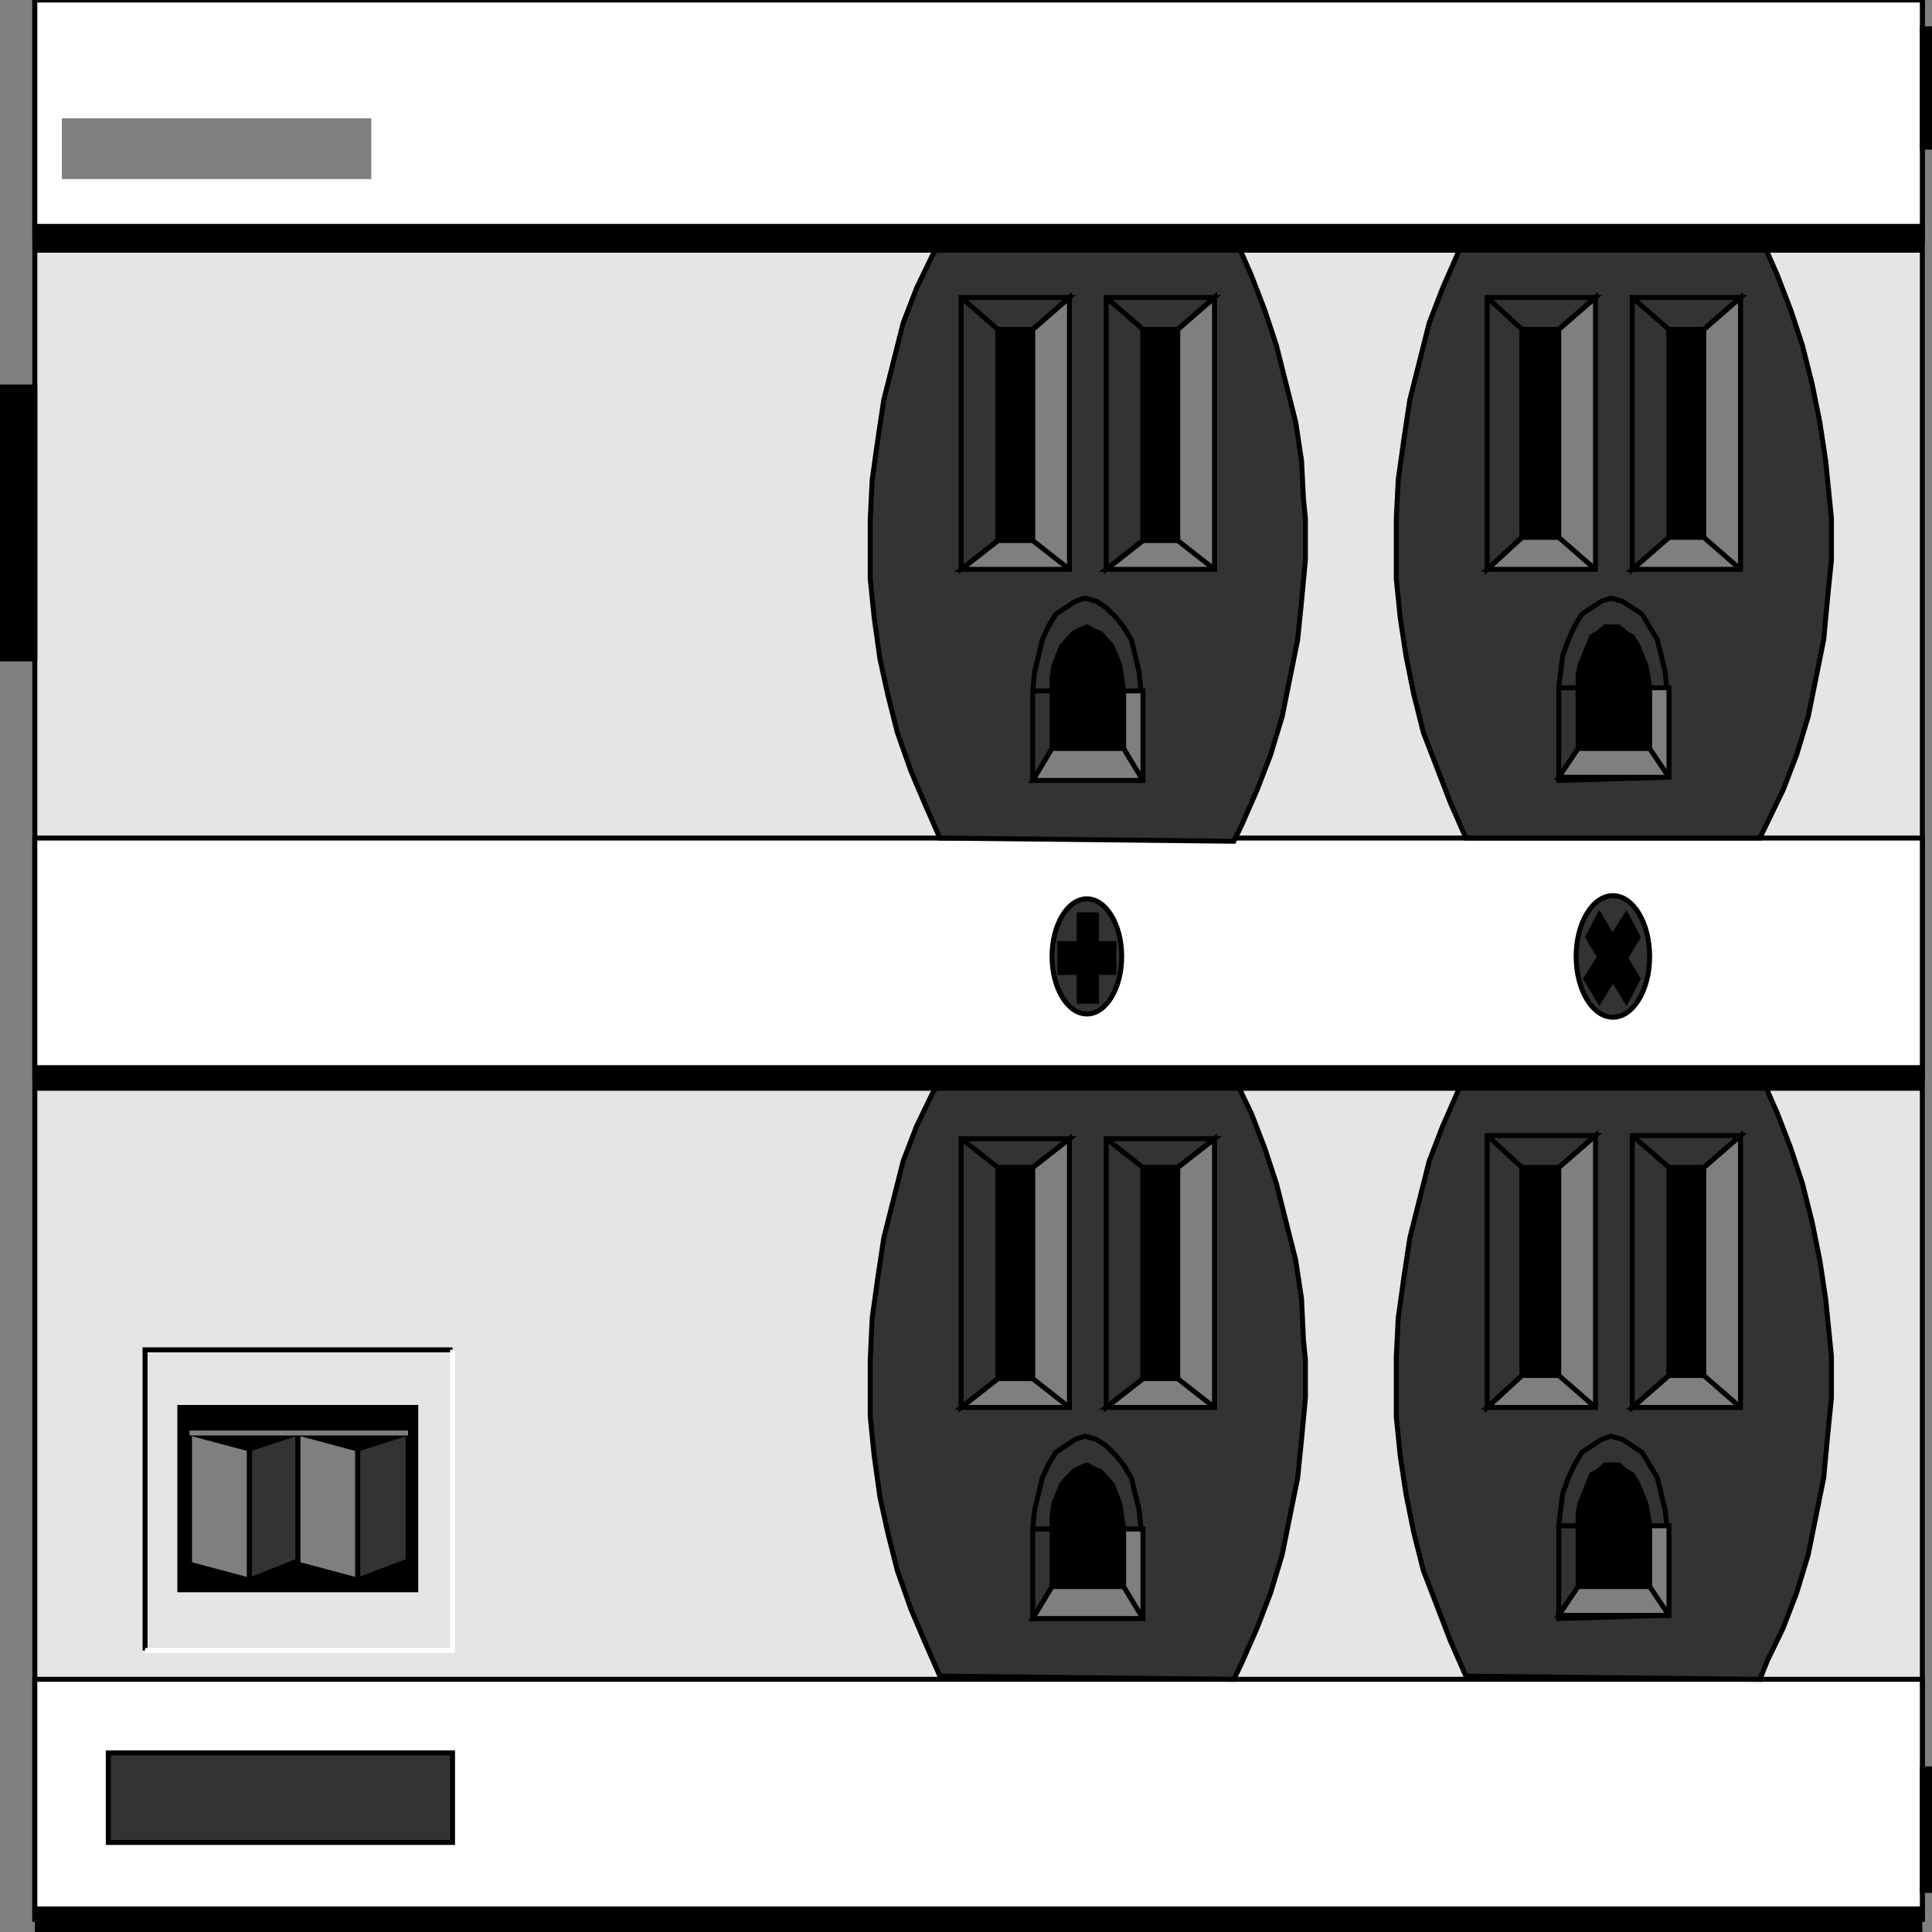 <svg width="150" height="150" viewBox="0 0 150 150" fill="none" xmlns="http://www.w3.org/2000/svg">
<rect x="0" y="0" width="150" height="150" fill="#808080" stroke="none"/>
<g clip-path="url(#clip0_2109_172972)">
<path d="M2.703 0H149.25V149.007H2.703V0Z" fill="#E5E5E5" stroke="black" stroke-width="0.386"/>
<path d="M2.703 0H149.25V18.626H2.703V0Z" fill="white" stroke="black" stroke-width="0.386"/>
<path d="M2.703 130.379H149.25V149.005H2.703V130.379Z" fill="white" stroke="black" stroke-width="0.386"/>
<path d="M2.703 65.066H149.25V83.692H2.703V65.066Z" fill="white" stroke="black" stroke-width="0.386"/>
<path d="M95.796 65.314L72.973 65.065L71.772 62.334L70.721 59.85L69.669 56.87L68.919 53.89L68.318 51.158L67.868 47.93L67.567 44.95V43.459V41.969V40.231L67.718 37.251L68.168 34.022L68.618 31.042L69.369 28.062L70.12 25.082L71.171 22.35L72.372 19.867L73.123 18.625H95.946L97.147 21.357L98.198 24.089L99.099 26.82L99.85 29.8L100.6 32.781L101.051 35.761L101.201 38.741L101.351 40.231V41.969V43.459L101.051 46.688L100.751 49.668L100.15 52.648L99.549 55.628L98.648 58.608L97.597 61.34L96.396 64.072L95.796 65.314Z" fill="#333333" stroke="black" stroke-width="0.386"/>
<path d="M77.478 25.578H80.18V41.969H77.478V25.578Z" fill="black" stroke="black" stroke-width="0.386"/>
<path d="M87.237 53.643V58.113H81.682V53.394V52.649L81.832 51.656L82.132 50.911L82.432 50.166L82.883 49.669L83.333 49.172L83.784 48.924L84.384 48.676L84.835 48.924L85.435 49.172L85.886 49.669L86.336 50.166L86.637 50.911L86.937 51.656L87.087 52.649L87.237 53.643Z" fill="black" stroke="black" stroke-width="0.386"/>
<path d="M88.588 53.639V60.345L80.18 60.593V53.639L80.33 52.149L80.63 50.908L80.93 49.666L81.381 48.673L81.981 47.679L82.732 47.182L83.483 46.686L84.234 46.438L85.135 46.686L85.885 47.182L86.636 47.928L87.237 48.673L87.837 49.666L88.138 50.908L88.438 52.149L88.588 53.639Z" stroke="black" stroke-width="0.386"/>
<path d="M74.625 44.203L77.478 41.968H80.181V25.577L83.033 23.094V44.203H74.625Z" fill="#7F7F7F" stroke="black" stroke-width="0.386"/>
<path d="M83.033 23.094L80.181 25.577H77.478V41.968L74.625 44.203V23.094H83.033Z" stroke="black" stroke-width="0.386"/>
<path d="M77.478 25.577L74.625 23.094" stroke="black" stroke-width="0.386"/>
<path d="M80.18 41.969L83.032 44.204" stroke="black" stroke-width="0.386"/>
<path d="M88.738 25.578H91.441V41.969H88.738V25.578Z" fill="black" stroke="black" stroke-width="0.386"/>
<path d="M85.886 44.203L88.739 41.968H91.441V25.577L94.294 23.094V44.203H85.886Z" fill="#7F7F7F" stroke="black" stroke-width="0.386"/>
<path d="M94.294 23.094L91.441 25.577H88.739V41.968L85.886 44.203V23.094H94.294Z" stroke="black" stroke-width="0.386"/>
<path d="M88.739 25.577L85.886 23.094" stroke="black" stroke-width="0.386"/>
<path d="M91.441 41.969L94.294 44.204" stroke="black" stroke-width="0.386"/>
<path d="M80.181 60.594L81.682 58.111H87.238V53.641H88.739V60.594H80.181Z" fill="#7F7F7F" stroke="black" stroke-width="0.386"/>
<path d="M87.237 58.113L88.739 60.597" stroke="black" stroke-width="0.386"/>
<path d="M81.682 53.641H80.181" stroke="black" stroke-width="0.386"/>
<path d="M136.636 65.064H113.814L112.612 62.332L111.561 59.6L110.51 56.868L109.76 53.888L109.159 50.908L108.709 47.928L108.408 44.948V43.458V41.968V40.229L108.558 37.249L109.009 34.021L109.459 31.041L110.21 28.06L110.961 25.08L112.012 22.349L113.213 19.617L113.964 18.375L136.787 18.623L137.988 21.355L139.039 24.087L139.94 26.819L140.69 29.799L141.291 32.779L141.742 35.759L142.042 38.739L142.192 40.229V41.968V43.458L141.892 46.438L141.591 49.666L140.991 52.647L140.39 55.627L139.489 58.607L138.438 61.339L137.237 63.822L136.636 65.064Z" fill="#333333" stroke="black" stroke-width="0.386"/>
<path d="M118.168 25.578H121.021V41.721H118.168V25.578Z" fill="black" stroke="black" stroke-width="0.386"/>
<path d="M128.078 53.394V58.113H122.522V53.394V52.401L122.673 51.656L122.973 50.911L123.273 50.166L123.574 49.421L124.024 49.172L124.625 48.676H125.225H125.676L126.276 49.172L126.727 49.421L127.177 50.166L127.477 50.911L127.778 51.656L127.928 52.401L128.078 53.394Z" fill="black" stroke="black" stroke-width="0.386"/>
<path d="M129.43 53.639V60.345L121.021 60.593V53.391L121.172 52.149L121.322 50.908L121.772 49.666L122.223 48.673L122.823 47.679L123.574 47.182L124.325 46.686L125.076 46.438L125.976 46.686L126.727 47.182L127.478 47.679L128.079 48.673L128.679 49.666L128.979 50.908L129.28 52.149L129.43 53.639Z" stroke="black" stroke-width="0.386"/>
<path d="M115.466 44.203L118.169 41.72H121.021V25.577L123.874 23.094V44.203H115.466Z" fill="#7F7F7F" stroke="black" stroke-width="0.386"/>
<path d="M123.874 23.094L121.021 25.577H118.169V41.72L115.466 44.203V23.094H123.874Z" stroke="black" stroke-width="0.386"/>
<path d="M118.169 25.577L115.466 23.094" stroke="black" stroke-width="0.386"/>
<path d="M121.021 41.723L123.874 44.206" stroke="black" stroke-width="0.386"/>
<path d="M129.58 25.578H132.283V41.721H129.58V25.578Z" fill="black" stroke="black" stroke-width="0.386"/>
<path d="M126.727 44.203L129.579 41.72H132.282V25.577L135.135 23.094V44.203H126.727Z" fill="#7F7F7F" stroke="black" stroke-width="0.386"/>
<path d="M135.135 23.094L132.282 25.577H129.579V41.72L126.727 44.203V23.094H135.135Z" stroke="black" stroke-width="0.386"/>
<path d="M129.579 25.577L126.727 23.094" stroke="black" stroke-width="0.386"/>
<path d="M132.282 41.723L135.135 44.206" stroke="black" stroke-width="0.386"/>
<path d="M121.021 60.348L122.523 58.113H128.079V53.395H129.58V60.348H121.021Z" fill="#7F7F7F" stroke="black" stroke-width="0.386"/>
<path d="M128.078 58.113L129.58 60.348" stroke="black" stroke-width="0.386"/>
<path d="M122.523 53.395H121.021" stroke="black" stroke-width="0.386"/>
<path d="M95.796 130.38L72.973 130.132L71.772 127.4L70.721 124.917L69.669 121.936L68.919 118.956L68.318 116.225L67.868 112.996L67.567 110.016V108.526V107.036V105.546L67.718 102.317L68.168 99.089L68.618 96.109L69.369 93.129L70.12 90.148L71.171 87.417L72.372 84.933L73.123 83.691L95.946 83.94L97.147 86.423L98.198 89.155L99.099 91.887L99.85 94.867L100.6 97.847L101.051 100.827L101.201 104.056L101.351 105.546V107.036V108.526L101.051 111.754L100.751 114.734L100.15 117.715L99.549 120.695L98.648 123.675L97.597 126.407L96.396 129.138L95.796 130.38Z" fill="#333333" stroke="black" stroke-width="0.386"/>
<path d="M77.478 90.648H80.18V107.039H77.478V90.648Z" fill="black" stroke="black" stroke-width="0.386"/>
<path d="M87.237 118.709V123.179H81.682V118.461V117.716L81.832 116.722L82.132 115.977L82.432 115.232L82.883 114.736L83.333 114.239L83.784 113.991L84.384 113.742L84.835 113.991L85.435 114.239L85.886 114.736L86.336 115.232L86.637 115.977L86.937 116.722L87.087 117.716L87.237 118.709Z" fill="black" stroke="black" stroke-width="0.386"/>
<path d="M88.588 118.71V125.415L80.18 125.663V118.71L80.33 117.22L80.63 115.978L80.93 114.736L81.381 113.743L81.981 112.75L82.732 112.253L83.483 111.756L84.234 111.508L85.135 111.756L85.885 112.253L86.636 112.998L87.237 113.743L87.837 114.736L88.138 115.978L88.438 117.22L88.588 118.71Z" stroke="black" stroke-width="0.386"/>
<path d="M74.625 109.271L77.478 107.036H80.181V90.645L83.033 88.41V109.271H74.625Z" fill="#7F7F7F" stroke="black" stroke-width="0.386"/>
<path d="M83.033 88.41L80.181 90.645H77.478V107.036L74.625 109.271V88.41H83.033Z" stroke="black" stroke-width="0.386"/>
<path d="M77.478 90.645L74.625 88.41" stroke="black" stroke-width="0.386"/>
<path d="M80.18 107.039L83.032 109.274" stroke="black" stroke-width="0.386"/>
<path d="M88.738 90.648H91.441V107.039H88.738V90.648Z" fill="black" stroke="black" stroke-width="0.386"/>
<path d="M85.886 109.271L88.739 107.036H91.441V90.645L94.294 88.41V109.271H85.886Z" fill="#7F7F7F" stroke="black" stroke-width="0.386"/>
<path d="M94.294 88.41L91.441 90.645H88.739V107.036L85.886 109.271V88.41H94.294Z" stroke="black" stroke-width="0.386"/>
<path d="M88.739 90.645L85.886 88.41" stroke="black" stroke-width="0.386"/>
<path d="M91.441 107.039L94.294 109.274" stroke="black" stroke-width="0.386"/>
<path d="M80.18 125.665L81.681 123.181H87.237V118.711H88.738V125.665H80.18Z" fill="#7F7F7F" stroke="black" stroke-width="0.386"/>
<path d="M87.237 123.18L88.739 125.663" stroke="black" stroke-width="0.386"/>
<path d="M81.681 118.711H80.18" stroke="black" stroke-width="0.386"/>
<path d="M136.636 130.382L113.814 130.134L112.612 127.402L111.561 124.67L110.51 121.939L109.76 118.959L109.159 115.978L108.709 112.998L108.408 110.018V108.528V107.038V105.3L108.558 102.319L109.009 99.091L109.459 96.111L110.21 93.131L110.961 90.151L112.012 87.419L113.213 84.687L113.964 83.445L136.787 83.694L137.988 86.425L139.039 89.157L139.94 91.889L140.69 94.869L141.291 97.849L141.742 100.829L142.042 103.81L142.192 105.3V107.038V108.528L141.892 111.508L141.591 114.737L140.991 117.717L140.39 120.697L139.489 123.677L138.438 126.409L137.237 128.892L136.636 130.382Z" fill="#333333" stroke="black" stroke-width="0.386"/>
<path d="M118.168 90.648H121.021V106.791H118.168V90.648Z" fill="black" stroke="black" stroke-width="0.386"/>
<path d="M128.078 118.461V123.179H122.522V118.461V117.467L122.673 116.722L122.973 115.977L123.273 115.232L123.574 114.487L124.024 114.239L124.625 113.742H125.225H125.676L126.276 114.239L126.727 114.487L127.177 115.232L127.477 115.977L127.778 116.722L127.928 117.467L128.078 118.461Z" fill="black" stroke="black" stroke-width="0.386"/>
<path d="M129.43 118.71V125.415L121.021 125.663V118.461L121.172 117.22L121.322 115.978L121.772 114.736L122.223 113.743L122.823 112.75L123.574 112.253L124.325 111.756L125.076 111.508L125.976 111.756L126.727 112.253L127.478 112.75L128.079 113.743L128.679 114.736L128.979 115.978L129.28 117.22L129.43 118.71Z" stroke="black" stroke-width="0.386"/>
<path d="M115.466 109.273L118.169 106.79H121.021V90.647L123.874 88.164V109.273H115.466Z" fill="#7F7F7F" stroke="black" stroke-width="0.386"/>
<path d="M123.874 88.164L121.021 90.647H118.169V106.79L115.466 109.273V88.164H123.874Z" stroke="black" stroke-width="0.386"/>
<path d="M118.169 90.647L115.466 88.164" stroke="black" stroke-width="0.386"/>
<path d="M121.021 106.789L123.874 109.273" stroke="black" stroke-width="0.386"/>
<path d="M129.58 90.648H132.283V106.791H129.58V90.648Z" fill="black" stroke="black" stroke-width="0.386"/>
<path d="M126.727 109.273L129.579 106.79H132.282V90.647L135.135 88.164V109.273H126.727Z" fill="#7F7F7F" stroke="black" stroke-width="0.386"/>
<path d="M135.135 88.164L132.282 90.647H129.579V106.79L126.727 109.273V88.164H135.135Z" stroke="black" stroke-width="0.386"/>
<path d="M129.579 90.647L126.727 88.164" stroke="black" stroke-width="0.386"/>
<path d="M132.282 106.789L135.135 109.273" stroke="black" stroke-width="0.386"/>
<path d="M121.021 125.415L122.523 123.179H128.079V118.461H129.58V125.415H121.021Z" fill="#7F7F7F" stroke="black" stroke-width="0.386"/>
<path d="M128.078 123.18L129.58 125.415" stroke="black" stroke-width="0.386"/>
<path d="M122.523 118.461H121.021" stroke="black" stroke-width="0.386"/>
<path d="M84.384 78.726C85.877 78.726 87.087 76.724 87.087 74.255C87.087 71.787 85.877 69.785 84.384 69.785C82.892 69.785 81.682 71.787 81.682 74.255C81.682 76.724 82.892 78.726 84.384 78.726Z" fill="#333333" stroke="black" stroke-width="0.386"/>
<path d="M83.784 71.027H85.135V77.733H83.784V71.027Z" fill="black" stroke="black" stroke-width="0.386"/>
<path d="M82.282 73.262H86.486V75.497H82.282V73.262Z" fill="black" stroke="black" stroke-width="0.386"/>
<path d="M125.225 78.976C126.801 78.976 128.078 76.864 128.078 74.258C128.078 71.652 126.801 69.539 125.225 69.539C123.649 69.539 122.372 71.652 122.372 74.258C122.372 76.864 123.649 78.976 125.225 78.976Z" fill="#333333" stroke="black" stroke-width="0.386"/>
<path d="M123.273 72.766L124.174 71.027L127.177 75.994L126.276 77.733L123.273 72.766Z" fill="black" stroke="black" stroke-width="0.386"/>
<path d="M123.123 75.994L126.276 71.027L127.177 72.766L124.174 77.733L123.123 75.994Z" fill="black" stroke="black" stroke-width="0.386"/>
<path d="M4.805 9.188H28.829V13.906H4.805V9.188Z" fill="#7F7F7F"/>
<path d="M149.249 2.234H149.85V11.423H149.249V2.234Z" fill="black" stroke="black" stroke-width="0.386"/>
<path d="M149.249 146.773H149.85V137.336H149.249V146.773Z" fill="black" stroke="black" stroke-width="0.386"/>
<path d="M149.25 18.625V17.383H2.703V19.618H149.25V18.625Z" fill="black"/>
<path d="M149.25 83.693V82.699H2.703V84.686H149.25V83.693Z" fill="black"/>
<path d="M149.25 149.009V148.016H2.703V150.002H149.25V149.009Z" fill="black"/>
<path d="M11.262 128.145V104.801H35.136" stroke="black" stroke-width="0.386"/>
<path d="M11.262 128.145H35.136V104.801" stroke="white" stroke-width="0.386"/>
<path d="M13.964 109.273H32.282V123.429H13.964V109.273Z" fill="black" stroke="black" stroke-width="0.386"/>
<path d="M23.123 121.44V111.258L27.778 112.5V122.682L23.123 121.44Z" fill="#7F7F7F" stroke="black" stroke-width="0.386"/>
<path d="M27.777 112.5L31.681 111.258V121.192L27.777 122.682V112.5Z" fill="#333333" stroke="black" stroke-width="0.386"/>
<path d="M14.715 121.44V111.258L19.369 112.5V122.682L14.715 121.44Z" fill="#7F7F7F" stroke="black" stroke-width="0.386"/>
<path d="M19.369 112.5L23.123 111.258V121.192L19.369 122.682V112.5Z" fill="#333333" stroke="black" stroke-width="0.386"/>
<path d="M14.715 111.258H31.682" stroke="#7F7F7F" stroke-width="0.386"/>
<path d="M8.408 136.094H35.135V143.047H8.408V136.094Z" fill="#333333" stroke="black" stroke-width="0.386"/>
<path d="M0 30.047H2.703V51.156H0V30.047Z" fill="black" stroke="black" stroke-width="0.386"/>
</g>
<defs>
<clipPath id="clip0_2109_172972">
<rect width="150" height="150" fill="white"/>
</clipPath>
</defs>
</svg>
